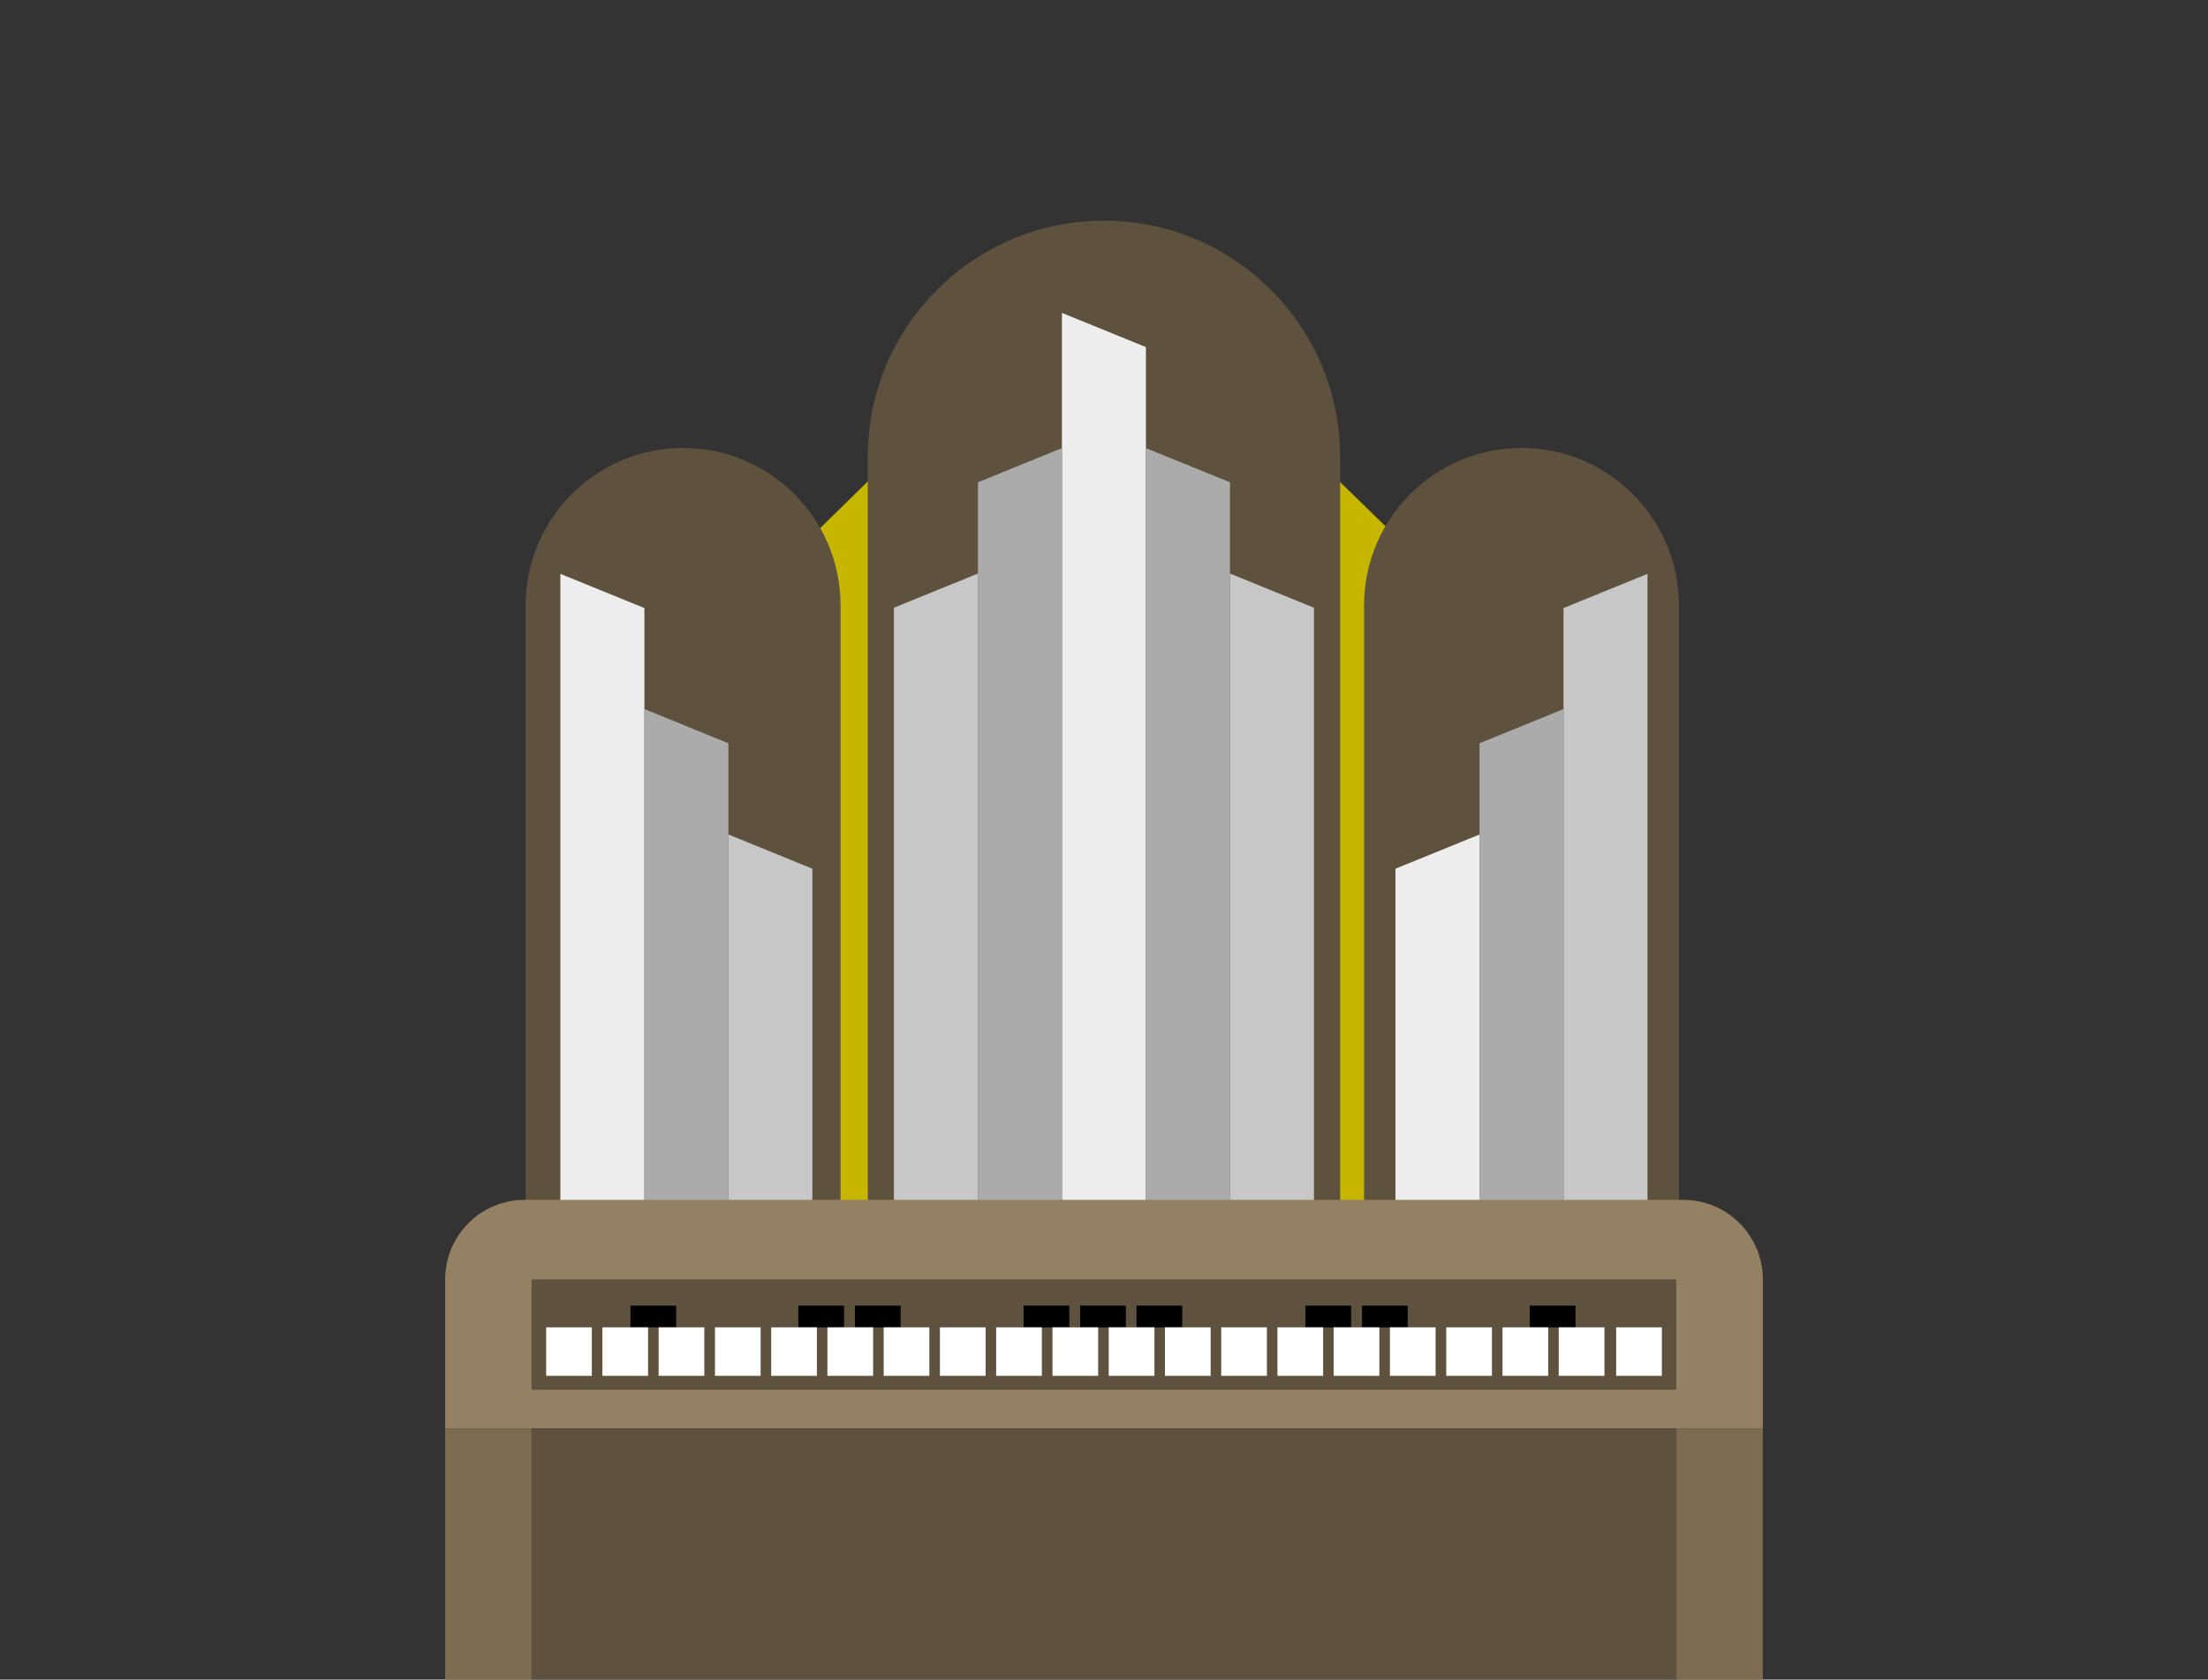 <?xml version="1.0" encoding="UTF-8"?>
<svg id="b" data-name="Warstwa 1" xmlns="http://www.w3.org/2000/svg" viewBox="0 0 259.51 197.39">
  <rect x="0" y="0" width="259.51" height="197.39" fill="#333333" stroke="none"/>
  <polygon points="168.55 145.85 90.94 145.85 90.94 67.4 129.63 29.53 168.55 67.4 168.55 145.85" fill="#c7b600"/>
  <path d="m80.28,52.64h0c10.21,0,18.51,8.29,18.51,18.51v74.72h-37.01v-74.72c0-10.21,8.29-18.51,18.51-18.51Z" fill="#5e513e"/>
  <path d="m178.82,52.64h0c10.21,0,18.51,8.29,18.51,18.51v74.72h-37.01v-74.72c0-10.21,8.29-18.51,18.51-18.51Z" fill="#5e513e"/>
  <path d="m129.75,25.93h0c15.32,0,27.76,12.44,27.76,27.76v92.18h-55.52V53.69c0-15.32,12.44-27.76,27.76-27.76Z" fill="#5e513e"/>
  <g>
    <polygon points="75.74 145.87 65.86 145.87 65.86 67.44 75.74 71.46 75.74 145.87" fill="#ededed"/>
    <polygon points="85.61 145.87 75.74 145.87 75.74 83.33 85.61 87.35 85.61 145.87" fill="#ababab"/>
    <polygon points="95.48 145.87 85.61 145.87 85.61 98.07 95.48 102.09 95.48 145.87" fill="#c7c7c7"/>
  </g>
  <g>
    <polygon points="183.76 145.87 193.63 145.87 193.63 67.44 183.76 71.46 183.76 145.87" fill="#c7c7c7"/>
    <polygon points="173.89 145.87 183.76 145.87 183.76 83.33 173.89 87.35 173.89 145.87" fill="#ababab"/>
    <polygon points="164.01 145.87 173.89 145.87 173.89 98.07 164.01 102.09 164.01 145.87" fill="#ededed"/>
  </g>
  <g>
    <polygon points="134.68 145.87 124.81 145.87 124.81 36.77 134.68 40.79 134.68 145.87" fill="#ededed"/>
    <polygon points="144.56 145.87 134.68 145.87 134.68 52.66 144.56 56.68 144.56 145.87" fill="#ababab"/>
    <polygon points="154.43 145.87 144.56 145.87 144.56 67.4 154.43 71.42 154.43 145.87" fill="#c7c7c7"/>
    <polygon points="114.94 145.87 124.81 145.87 124.81 52.66 114.94 56.68 114.94 145.87" fill="#ababab"/>
    <polygon points="105.06 145.87 114.94 145.87 114.94 67.4 105.06 71.42 105.06 145.87" fill="#c7c7c7"/>
  </g>
  <path d="m61.66,141.01h136.19c5.15,0,9.34,4.18,9.34,9.34v17.52H52.32v-17.52c0-5.15,4.18-9.34,9.34-9.34Z" fill="#948063"/>
  <rect x="52.32" y="167.87" width="10.16" height="29.52" fill="#7d6c51"/>
  <rect x="197.03" y="167.87" width="10.16" height="29.52" fill="#7d6c51"/>
  <rect x="62.48" y="167.87" width="134.54" height="29.52" fill="#5e513e"/>
  <rect x="62.48" y="150.36" width="134.54" height="12.97" fill="#5e513e"/>
  <g>
    <rect x="64.19" y="155.99" width="5.37" height="5.7" fill="#fff"/>
    <rect x="74.1" y="153.44" width="5.37" height="2.55"/>
    <rect x="179.8" y="153.44" width="5.37" height="2.55"/>
    <rect x="93.83" y="153.44" width="5.37" height="2.55"/>
    <rect x="100.48" y="153.44" width="5.37" height="2.55"/>
    <rect x="153.43" y="153.44" width="5.37" height="2.55"/>
    <rect x="160.08" y="153.44" width="5.37" height="2.55"/>
    <rect x="120.31" y="153.44" width="5.37" height="2.55"/>
    <rect x="126.95" y="153.44" width="5.37" height="2.55"/>
    <rect x="133.58" y="153.44" width="5.37" height="2.55"/>
    <rect x="70.8" y="155.99" width="5.37" height="5.7" fill="#fff"/>
    <rect x="77.41" y="155.99" width="5.37" height="5.7" fill="#fff"/>
    <rect x="84.03" y="155.99" width="5.37" height="5.7" fill="#fff"/>
    <rect x="90.64" y="155.99" width="5.37" height="5.7" fill="#fff"/>
    <rect x="97.25" y="155.99" width="5.37" height="5.7" fill="#fff"/>
    <rect x="103.86" y="155.99" width="5.37" height="5.7" fill="#fff"/>
    <rect x="110.47" y="155.99" width="5.37" height="5.7" fill="#fff"/>
    <rect x="117.08" y="155.99" width="5.37" height="5.7" fill="#fff"/>
    <rect x="123.7" y="155.99" width="5.37" height="5.7" fill="#fff"/>
    <rect x="130.31" y="155.99" width="5.37" height="5.7" fill="#fff"/>
    <rect x="136.92" y="155.99" width="5.37" height="5.7" fill="#fff"/>
    <rect x="143.53" y="155.99" width="5.37" height="5.7" fill="#fff"/>
    <rect x="150.14" y="155.99" width="5.37" height="5.7" fill="#fff"/>
    <rect x="156.75" y="155.99" width="5.37" height="5.7" fill="#fff"/>
    <rect x="163.36" y="155.99" width="5.37" height="5.7" fill="#fff"/>
    <rect x="169.98" y="155.99" width="5.37" height="5.7" fill="#fff"/>
    <rect x="176.59" y="155.99" width="5.37" height="5.7" fill="#fff"/>
    <rect x="183.2" y="155.99" width="5.37" height="5.7" fill="#fff"/>
    <rect x="189.95" y="155.99" width="5.37" height="5.7" fill="#fff"/>
  </g>
</svg>